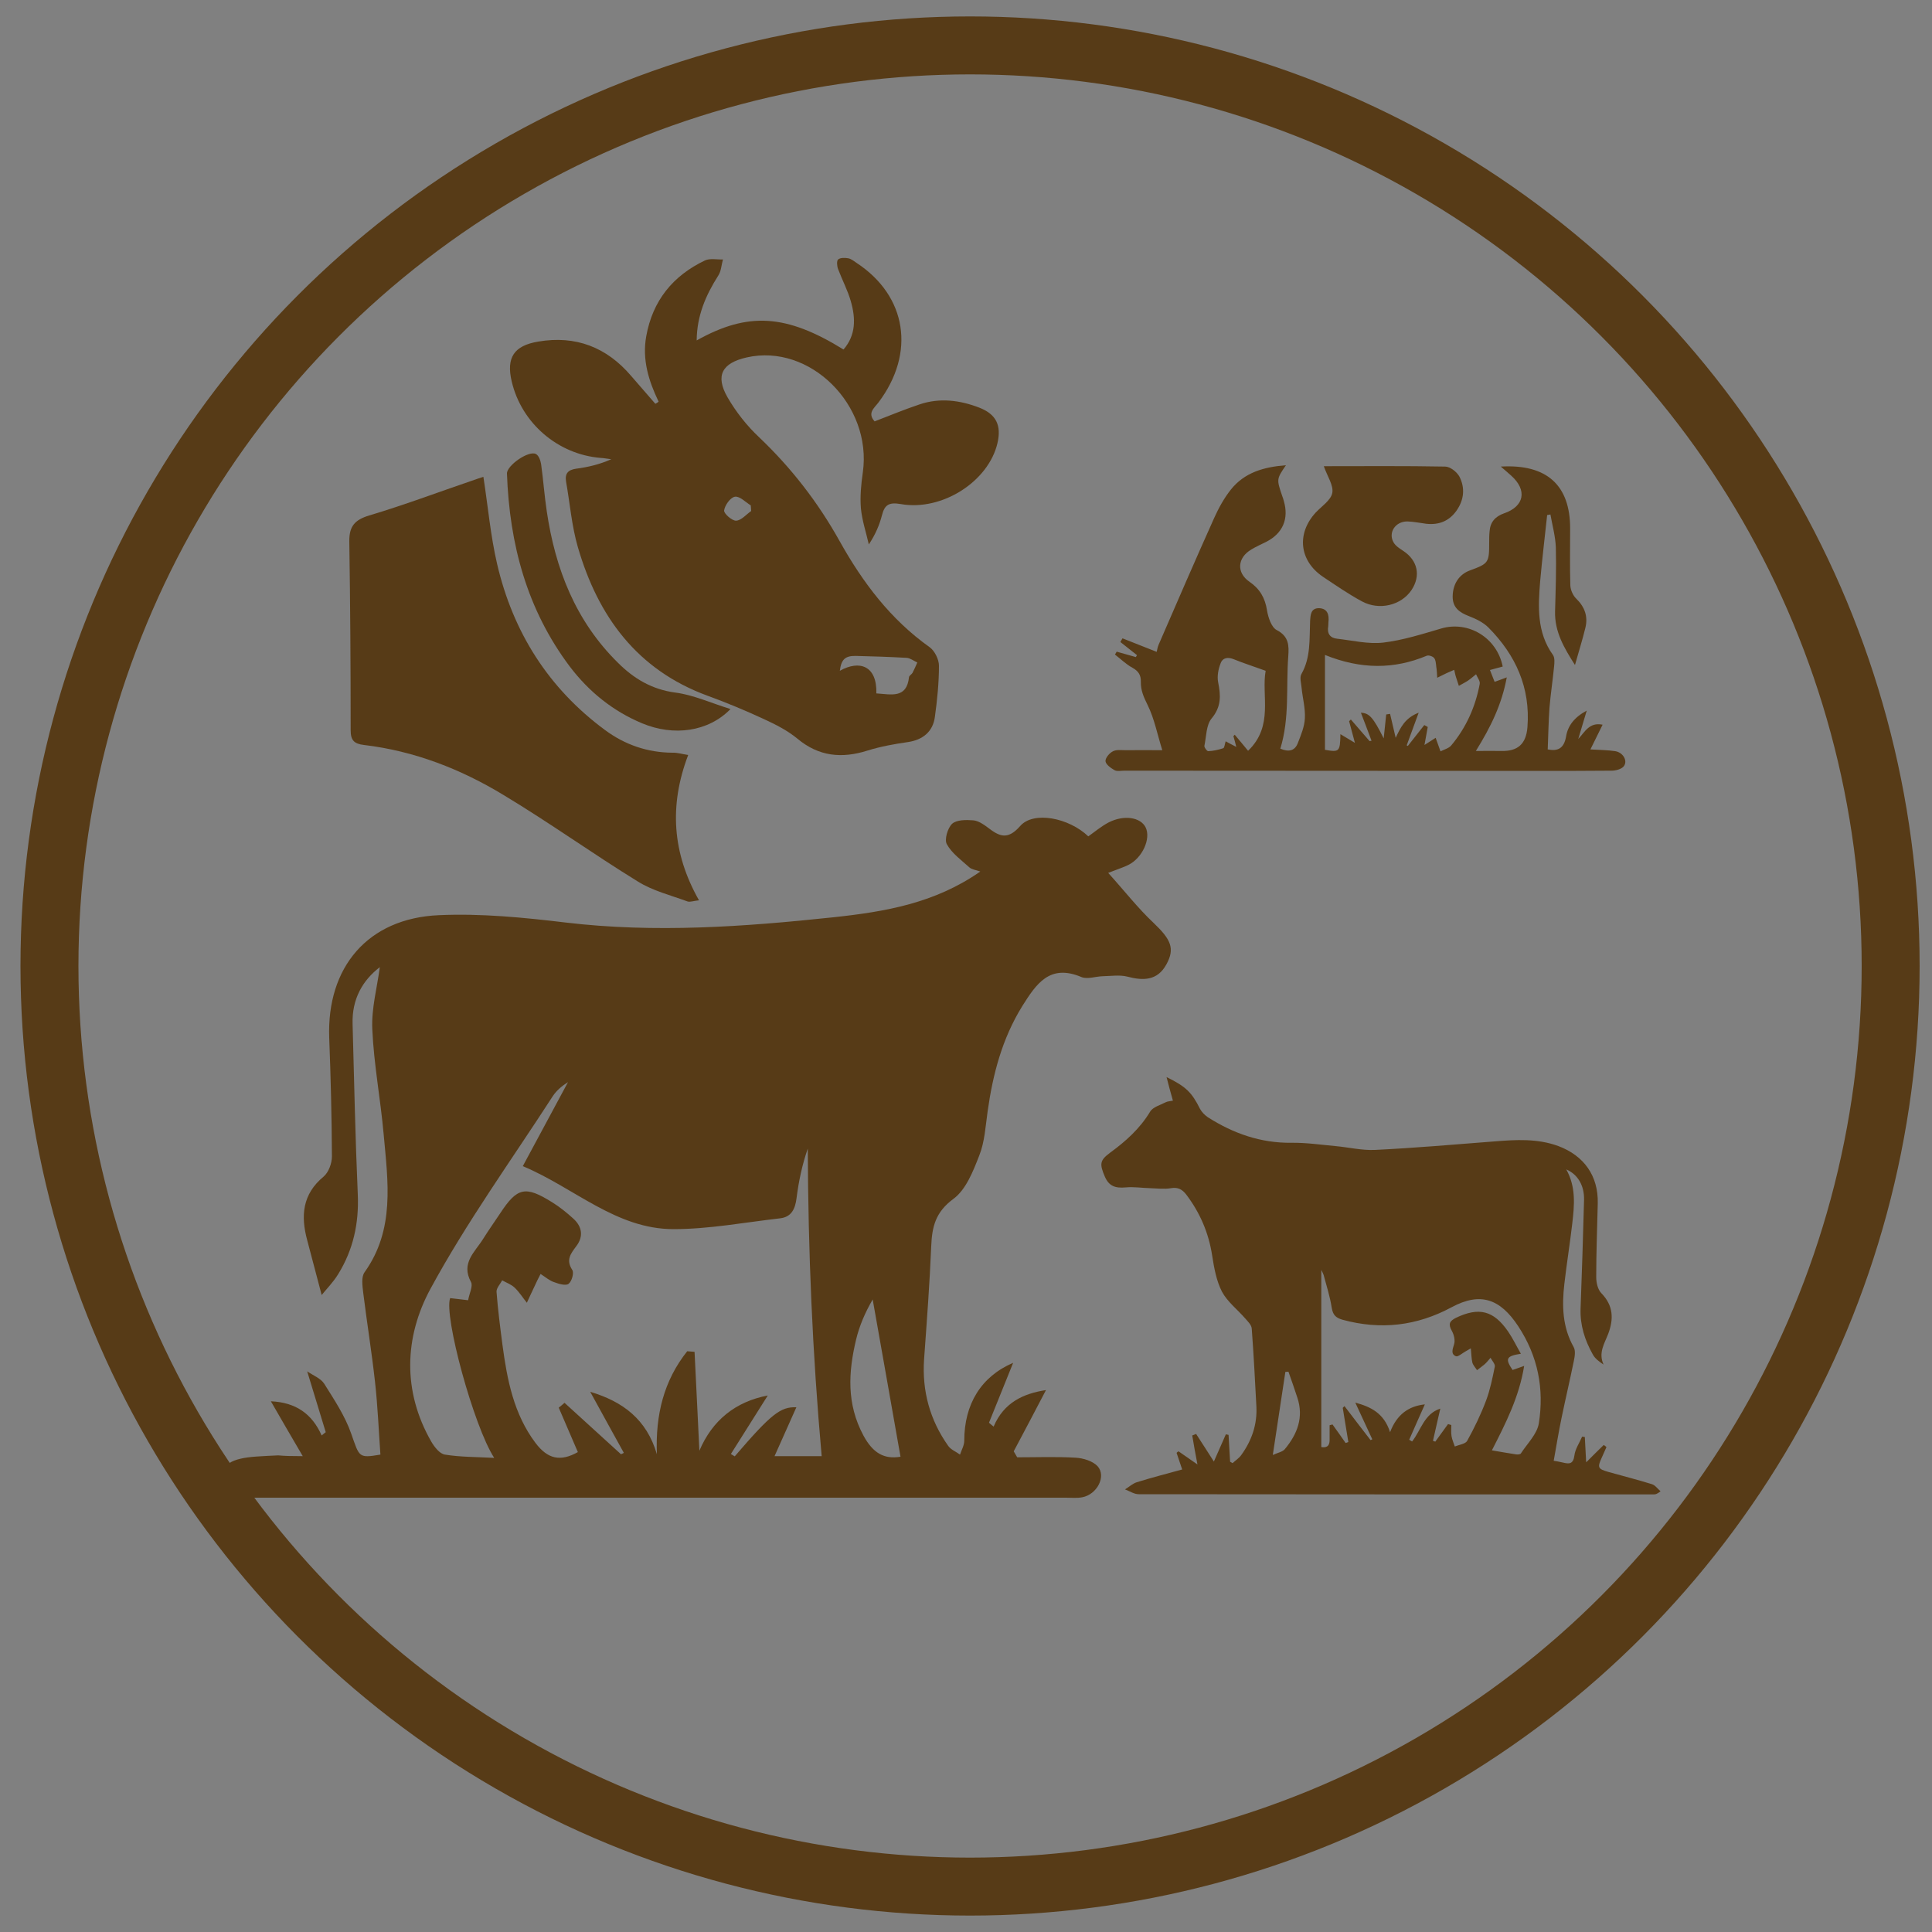 <?xml version="1.0" encoding="utf-8"?>
<!-- Generator: Adobe Illustrator 23.0.5, SVG Export Plug-In . SVG Version: 6.00 Build 0)  -->
<svg version="1.1" id="Layer_1" xmlns="http://www.w3.org/2000/svg" xmlns:xlink="http://www.w3.org/1999/xlink" x="0px" y="0px"
	 viewBox="0 0 100 100" style="enable-background:new 0 0 100 100;" xml:space="preserve">
<rect x="0" y="0" width="100" height="100" fill="#808080" stroke="none"/>
<style type="text/css">
	.st0{fill:none;stroke:#573B17;stroke-miterlimit:10;}
	.st1{fill:#573B17;}
	.st2{fill:#FFFFFF;}
	.st3{fill:none;stroke:#573B17;stroke-width:3;stroke-miterlimit:10;}
</style>
<path class="st0" d="M-137.46,113.03c-0.28,0.03-0.52,0.04-0.75,0.08c-3.89,0.61-7.31-1.48-8.49-5.24
	c-0.11-0.34-0.06-0.96,0.15-1.12c1.91-1.44,3.64-3.2,6.09-3.75c0.44-0.1,0.9-0.11,1.29-0.16c-0.47-2.01-1.13-3.99-1.34-6.01
	c-0.22-2.17-0.03-4.38,0.08-6.57c0.02-0.36,0.5-0.88,0.86-0.99c0.25-0.08,0.89,0.34,1,0.66c0.89,2.5,2.75,4.21,4.6,5.95
	c0.45,0.43,0.97,0.78,1.42,1.21c1.79,1.73,3.55,2.18,6.26,1.6c4.84-1.05,9.88-1.04,14.81,0.19c0.39,0.1,0.93,0.09,1.26-0.11
	c3.17-1.95,6.06-4.24,8.32-7.23c0.52-0.68,0.8-1.55,1.29-2.26c0.26-0.38,0.74-0.62,1.12-0.92c0.3,0.39,0.8,0.76,0.86,1.19
	c0.6,4.23,0.24,8.36-1.52,12.31c-0.1,0.22-0.18,0.45-0.35,0.87c3.23-0.23,5.24,1.93,7.54,3.5c0.63,0.43,0.69,0.93,0.42,1.61
	c-1.58,4.01-4.54,5.7-8.84,5.03c-0.11-0.02-0.24,0.01-0.49,0.03c0,1.04,0.03,2.07,0,3.1c-0.11,3.77-1.32,7.15-3.62,10.15
	c-1.65,2.15-3.08,4.43-3.48,7.18c2.06,1.36,2.46,2.34,1.99,4.71c-1.02,5.14-4.43,8.11-10.32,8.87c-3.46,0.45-6.8-0.07-9.85-1.89
	c-2.62-1.56-4.16-3.89-4.75-6.85c-0.31-1.56-0.06-2.97,1.45-3.93c0.25-0.16,0.43-0.82,0.31-1.11c-0.8-1.86-1.39-3.9-2.6-5.46
	c-3.26-4.2-4.89-8.81-4.64-14.11C-137.38,113.43-137.43,113.27-137.46,113.03z M-127.97,133.41c5.46,0.79,10.74,1.16,16.01-0.05
	c0.6-0.14,0.96-0.29,1.08-0.93c0.49-2.49,1.59-4.74,3.19-6.68c3.59-4.37,4.32-9.38,3.56-14.77c-0.83-5.86-4.75-10.07-10.5-10.66
	c-3.36-0.34-6.82-0.27-10.19,0.07c-4.78,0.48-8.12,3.27-9.53,7.82c-1.81,5.83-1.59,11.57,2.22,16.73
	C-130.21,127.52-128.52,130.21-127.97,133.41z M-126.11,135.67c-0.62,0-1.25-0.04-1.86,0.01c-1.98,0.16-2.38,0.75-1.87,2.67
	c0.65,2.48,2.17,4.27,4.44,5.4c2.57,1.28,5.32,1.61,8.13,1.19c4.02-0.61,7.14-2.4,8.24-6.66c0.68-2.64,0.12-3.39-2.59-2.9
	C-116.45,136.25-121.26,136.52-126.11,135.67z M-100.34,93.26c-2.73,2.38-5.39,4.7-7.63,6.64c1.26,1.26,2.63,2.65,4.08,4.11
	C-101.32,101.24-100.48,97.36-100.34,93.26z M-144.49,107.84c0.33,0.49,0.64,1.02,1.02,1.49c1.54,1.9,3.08,2.38,5.4,1.64
	c0.35-0.11,0.82-0.38,0.92-0.68c0.43-1.29,0.74-2.61,1.09-3.91C-139.13,104.18-141.11,104.5-144.49,107.84z M-94.74,107.43
	c-1.02-0.7-2.03-1.49-3.14-2.1c-1.63-0.91-3.73-0.57-5.05,0.73c-0.15,0.15-0.24,0.5-0.19,0.72c0.28,1.08,0.57,2.15,0.95,3.2
	c0.12,0.32,0.49,0.65,0.82,0.78C-98.56,111.8-96.13,110.6-94.74,107.43z M-138.63,94.22c-0.38,2.5,0.93,7.6,2.54,9.5
	c0.29,0.35,0.75,0.56,1.03,0.76c1.34-1.41,2.54-2.69,3.64-3.85C-133.82,98.5-136.22,96.36-138.63,94.22z"/>
<path class="st1" d="M-85.15,116.34c0,3.53,0.02,7.06-0.01,10.59c-0.01,0.75,0.16,1.26,0.82,1.76c2.64,1.97,3.2,5.78,1.25,8.73
	c-1.17,1.76-2.49,3.43-3.83,5.06c-3.49,4.23-7.02,8.42-10.55,12.61c-0.45,0.54-0.95,1.08-1.53,1.45c-0.28,0.18-0.96,0.12-1.19-0.1
	c-0.22-0.22-0.15-0.79-0.12-1.2c0.01-0.16,0.27-0.3,0.4-0.46c4.96-5.97,9.93-11.94,14.86-17.93c1.06-1.29,1.39-2.82,0.96-4.46
	c-0.69-2.66-3.43-3.69-5.53-1.94c-1.72,1.43-3.19,3.15-4.82,4.68c-5.23,4.92-10.37,9.94-15.75,14.69
	c-5.29,4.66-7.02,10.42-5.95,17.15c0.41,2.57,0.54,5.1,0.2,7.67c-0.09,0.7-0.21,1.41-1.13,1.3c-0.91-0.11-0.93-0.81-0.79-1.52
	c0.64-3.18-0.26-6.27-0.47-9.4c-0.47-6.9,1.82-12.64,7.29-17c6.91-5.51,12.88-12,19.06-18.26c0.29-0.3,0.41-0.88,0.42-1.33
	c0.13-5.98,0.24-11.96,0.34-17.94c0.05-2.63,1.17-4.51,3.64-5.57c0.34-0.15,0.6-0.72,0.71-1.14c0.95-3.76,4.53-5.97,7.95-4.83
	c2.49,0.83,3.77,2.7,4.24,5.22c1.51,8.01,1.76,16.1,1.38,24.2c-0.27,5.8-0.87,11.59-1.37,17.38c-0.36,4.1-2.07,7.61-5.05,10.41
	c-4.03,3.78-8.17,7.44-12.26,11.15c-0.83,0.75-1.78,1.39-2.5,2.24c-0.47,0.56-0.65,1.37-0.88,2.1c-0.21,0.67-0.41,1.38-1.29,1.19
	c-0.88-0.19-0.8-0.92-0.65-1.61c0.32-1.47,0.85-2.67,2.12-3.75c4.76-4.08,9.36-8.34,13.97-12.6c2.76-2.55,4.21-5.77,4.65-9.52
	c0.98-8.47,1.7-16.96,1.37-25.48c-0.2-5.13-0.86-10.25-1.44-15.36c-0.27-2.36-1.97-3.86-4-3.9c-2.09-0.04-3.92,1.58-4.35,3.89
	c-0.1,0.53-0.12,1.07-0.12,1.61c-0.01,3.41-0.01,6.81-0.01,10.22C-85.13,116.34-85.14,116.34-85.15,116.34z M-87.15,106.94
	c-1.58,0.83-2.08,2.06-2.12,3.56c-0.09,4.4-0.19,8.8-0.27,13.2c-0.03,1.4,0,2.79,0,4.27c0.86-0.15,1.59-0.27,2.39-0.41
	C-87.15,120.72-87.15,113.93-87.15,106.94z"/>
<path class="st1" d="M-155.99,116.34c0-3.41,0.01-6.81-0.01-10.22c0-0.54-0.02-1.08-0.12-1.61c-0.43-2.31-2.26-3.92-4.35-3.89
	c-2.03,0.03-3.73,1.54-4,3.9c-0.58,5.11-1.24,10.23-1.44,15.36c-0.34,8.52,0.38,17.01,1.37,25.48c0.44,3.76,1.89,6.97,4.65,9.52
	c4.6,4.26,9.21,8.52,13.97,12.6c1.27,1.09,1.8,2.28,2.12,3.75c0.15,0.69,0.23,1.42-0.65,1.61c-0.87,0.19-1.07-0.51-1.29-1.19
	c-0.23-0.73-0.41-1.55-0.88-2.1c-0.71-0.85-1.67-1.49-2.5-2.24c-4.1-3.71-8.23-7.37-12.26-11.15c-2.99-2.8-4.7-6.31-5.05-10.41
	c-0.5-5.79-1.1-11.58-1.37-17.38c-0.38-8.1-0.13-16.19,1.38-24.2c0.47-2.52,1.75-4.39,4.24-5.22c3.42-1.14,7,1.08,7.95,4.83
	c0.11,0.42,0.37,1,0.71,1.14c2.47,1.06,3.6,2.94,3.64,5.57c0.1,5.98,0.21,11.96,0.34,17.94c0.01,0.45,0.13,1.04,0.42,1.33
	c6.19,6.26,12.15,12.75,19.06,18.26c5.47,4.36,7.76,10.09,7.29,17c-0.21,3.13-1.11,6.23-0.47,9.4c0.14,0.71,0.12,1.41-0.79,1.52
	c-0.92,0.11-1.04-0.6-1.13-1.3c-0.34-2.57-0.21-5.1,0.2-7.67c1.07-6.73-0.66-12.49-5.95-17.15c-5.38-4.75-10.52-9.77-15.75-14.69
	c-1.63-1.54-3.1-3.26-4.82-4.68c-2.11-1.75-4.84-0.72-5.53,1.94c-0.43,1.64-0.09,3.17,0.96,4.46c4.93,5.99,9.9,11.96,14.86,17.93
	c0.13,0.16,0.39,0.3,0.4,0.46c0.03,0.41,0.11,0.98-0.12,1.2c-0.23,0.22-0.91,0.28-1.19,0.1c-0.58-0.37-1.07-0.91-1.53-1.45
	c-3.53-4.19-7.07-8.38-10.55-12.61c-1.35-1.63-2.66-3.3-3.83-5.06c-1.96-2.95-1.4-6.76,1.25-8.73c0.67-0.5,0.83-1,0.82-1.76
	c-0.03-3.53-0.01-7.06-0.01-10.59C-155.97,116.34-155.98,116.34-155.99,116.34z M-153.95,127.55c0.8,0.14,1.53,0.26,2.39,0.41
	c0-1.48,0.02-2.87,0-4.27c-0.08-4.4-0.17-8.8-0.27-13.2c-0.03-1.5-0.54-2.73-2.12-3.56C-153.95,113.93-153.95,120.72-153.95,127.55z
	"/>
<path class="st1" d="M-127.97,133.41c-0.55-3.2-2.24-5.89-4.15-8.48c-3.81-5.16-4.03-10.9-2.22-16.73c1.41-4.54,4.75-7.34,9.53-7.82
	c3.37-0.34,6.82-0.41,10.19-0.07c5.75,0.59,9.67,4.79,10.5,10.66c0.76,5.4,0.03,10.4-3.56,14.77c-1.6,1.94-2.7,4.18-3.19,6.68
	c-0.13,0.64-0.49,0.79-1.08,0.93C-117.23,134.57-122.51,134.19-127.97,133.41z M-127.02,120.98c0.32-0.04,0.9,0.03,1.27-0.22
	c0.44-0.29,0.97-0.86,0.97-1.29c-0.01-0.72-0.66-0.89-1.39-0.76c-2.08,0.36-2.67,0.07-3.75-1.76c-0.36-0.6-0.86-1.1-1.46-0.61
	c-0.34,0.28-0.54,1.14-0.37,1.55C-130.93,119.88-129.33,120.85-127.02,120.98z M-113.5,120.91c2.41,0.01,4.53-1.36,5.07-3.2
	c0.12-0.42-0.26-0.99-0.41-1.49c-0.46,0.15-1.18,0.17-1.33,0.47c-0.88,1.81-2.17,2.48-4.16,1.97c-0.32-0.08-0.98,0.42-1.14,0.79
	c-0.11,0.25,0.29,0.93,0.63,1.12C-114.37,120.85-113.74,120.86-113.5,120.91z"/>
<path class="st1" d="M-126.11,135.67c4.85,0.85,9.66,0.58,14.49-0.29c2.71-0.49,3.27,0.26,2.59,2.9c-1.1,4.26-4.22,6.05-8.24,6.66
	c-2.81,0.43-5.56,0.09-8.13-1.19c-2.28-1.13-3.79-2.91-4.44-5.4c-0.5-1.92-0.11-2.51,1.87-2.67
	C-127.36,135.63-126.74,135.67-126.11,135.67z M-113.1,137.07c-1.7-0.02-3.3,1-3.59,2.27c-0.09,0.38,0.12,1.06,0.41,1.24
	c0.26,0.16,1.05-0.05,1.22-0.33c0.59-1,1.31-1.39,2.47-1.17c0.29,0.06,0.95-0.41,0.96-0.66c0.02-0.38-0.3-0.86-0.62-1.14
	C-112.5,137.08-112.95,137.11-113.1,137.07z M-125.96,137.1c-0.18,0.02-0.35,0.02-0.51,0.06c-0.67,0.15-1.4,0.3-1.28,1.2
	c0.12,0.88,0.77,0.77,1.5,0.81c0.63,0.03,1.22,0.6,1.84,0.91c0.46,0.23,0.94,0.41,1.42,0.61c0.09-0.54,0.42-1.19,0.23-1.61
	C-123.36,137.75-124.54,137.17-125.96,137.1z"/>
<path class="st1" d="M-100.34,93.26c-0.14,4.1-0.98,7.97-3.55,10.76c-1.45-1.46-2.82-2.85-4.08-4.11
	C-105.73,97.96-103.06,95.64-100.34,93.26z"/>
<path class="st1" d="M-144.49,107.84c3.39-3.34,5.36-3.67,8.43-1.46c-0.35,1.3-0.66,2.63-1.09,3.91c-0.1,0.3-0.57,0.57-0.92,0.68
	c-2.32,0.73-3.85,0.26-5.4-1.64C-143.85,108.86-144.16,108.33-144.49,107.84z"/>
<path class="st1" d="M-94.74,107.43c-1.39,3.18-3.82,4.37-6.6,3.32c-0.33-0.13-0.7-0.46-0.82-0.78c-0.38-1.04-0.68-2.12-0.95-3.2
	c-0.06-0.21,0.03-0.56,0.19-0.72c1.33-1.3,3.42-1.64,5.05-0.73C-96.77,105.94-95.76,106.73-94.74,107.43z"/>
<path class="st1" d="M-138.63,94.22c2.41,2.14,4.82,4.28,7.21,6.41c-1.1,1.16-2.31,2.44-3.64,3.85c-0.28-0.21-0.74-0.42-1.03-0.76
	C-137.7,101.83-139.02,96.72-138.63,94.22z"/>
<path class="st2" d="M-127.02,120.98c-2.31-0.13-3.91-1.1-4.74-3.08c-0.17-0.41,0.03-1.27,0.37-1.55c0.6-0.49,1.11,0.01,1.46,0.61
	c1.08,1.83,1.67,2.12,3.75,1.76c0.74-0.13,1.38,0.04,1.39,0.76c0.01,0.44-0.53,1.01-0.97,1.29
	C-126.12,121.01-126.71,120.94-127.02,120.98z"/>
<path class="st1" d="M-115.21,123c0.26,0.04,7.25-0.85,7.25-0.85s0.96-5.02,0.92-5.36c-0.04-0.34-1.36-2.94-1.36-2.94
	s-9.82,2.3-9.99,2.51s0.51,3.57,0.68,3.74S-115.21,123-115.21,123z"/>
<path class="st2" d="M-113.84,120.98c2.31-0.13,3.91-1.1,4.74-3.08c0.17-0.41-0.03-1.27-0.37-1.55c-0.6-0.49-1.11,0.01-1.46,0.61
	c-1.08,1.83-1.67,2.12-3.75,1.76c-0.74-0.13-1.38,0.04-1.39,0.76c-0.01,0.44,0.53,1.01,0.97,1.29
	C-114.74,121.01-114.15,120.94-113.84,120.98z"/>
<g>
	<circle class="st3" cx="50.21" cy="50" r="47.65"/>
	<path class="st1" d="M61.71,74.3c0.07-0.03,0.14-0.05,0.2-0.08c0.32,0.5,0.65,1,0.92,1.43c0.17-0.39,0.4-0.9,0.62-1.41
		c0.05,0.01,0.09,0.02,0.14,0.03c0.03,0.46,0.05,0.93,0.08,1.39c0.04,0.02,0.09,0.05,0.13,0.07c0.15-0.14,0.33-0.25,0.45-0.42
		c0.54-0.75,0.83-1.58,0.78-2.52c-0.07-1.34-0.14-2.68-0.24-4.02c-0.01-0.19-0.2-0.37-0.34-0.53c-0.4-0.46-0.92-0.86-1.2-1.38
		c-0.29-0.56-0.41-1.24-0.51-1.88c-0.18-1.17-0.63-2.21-1.34-3.15c-0.21-0.27-0.43-0.39-0.79-0.33c-0.35,0.06-0.72,0.01-1.08,0
		c-0.42-0.01-0.85-0.08-1.26-0.04c-0.55,0.05-0.87-0.07-1.08-0.55c-0.29-0.67-0.26-0.85,0.26-1.24c0.81-0.59,1.55-1.25,2.08-2.13
		c0.14-0.24,0.52-0.34,0.79-0.48c0.11-0.06,0.25-0.06,0.39-0.09c-0.12-0.42-0.22-0.79-0.33-1.22c1.01,0.49,1.31,0.8,1.73,1.64
		c0.09,0.17,0.25,0.33,0.41,0.44c1.32,0.84,2.74,1.34,4.33,1.32c0.75-0.01,1.51,0.1,2.26,0.17c0.68,0.06,1.37,0.23,2.05,0.2
		c2.06-0.1,4.12-0.28,6.18-0.44c1.12-0.09,2.23-0.16,3.32,0.24c1.33,0.5,2.07,1.54,2.04,2.96c-0.03,1.27-0.08,2.55-0.08,3.82
		c0,0.29,0.08,0.65,0.27,0.84c0.62,0.64,0.64,1.33,0.35,2.1c-0.19,0.5-0.52,0.98-0.24,1.59c-0.24-0.16-0.45-0.32-0.56-0.53
		c-0.41-0.73-0.66-1.51-0.63-2.36c0.07-1.88,0.13-3.75,0.18-5.63c0.02-0.75-0.33-1.33-0.92-1.58c0.51,0.91,0.42,1.86,0.31,2.8
		c-0.12,1.04-0.29,2.08-0.41,3.13c-0.13,1.13-0.1,2.23,0.48,3.26c0.11,0.19,0.06,0.49,0.01,0.73c-0.2,0.98-0.43,1.95-0.63,2.92
		c-0.15,0.72-0.27,1.45-0.41,2.24c0.07,0.01,0.27,0.04,0.47,0.09c0.33,0.08,0.54,0.09,0.6-0.36c0.04-0.34,0.26-0.65,0.4-0.98
		c0.05,0.01,0.09,0.01,0.14,0.02c0.02,0.44,0.05,0.88,0.07,1.31c0.32-0.32,0.61-0.61,0.91-0.9c0.05,0.04,0.1,0.07,0.14,0.11
		c-0.08,0.18-0.16,0.36-0.24,0.54c-0.24,0.52-0.21,0.59,0.35,0.75c0.75,0.21,1.5,0.4,2.24,0.63c0.17,0.05,0.3,0.24,0.45,0.37
		c-0.18,0.14-0.26,0.16-0.34,0.16c-8.89,0-17.78,0-26.67-0.01c-0.24,0-0.47-0.16-0.71-0.25c0.2-0.12,0.39-0.3,0.61-0.37
		c0.77-0.24,1.55-0.44,2.35-0.66c-0.11-0.33-0.2-0.6-0.29-0.86c0.03-0.03,0.06-0.06,0.1-0.08c0.29,0.2,0.59,0.41,0.98,0.68
		C61.88,75.28,61.79,74.79,61.71,74.3z M78.29,70.91c0.16-0.06,0.33-0.11,0.6-0.21c-0.26,1.61-0.95,2.96-1.67,4.37
		c0.43,0.07,0.84,0.15,1.26,0.21c0.08,0.01,0.21,0,0.24-0.05c0.33-0.51,0.84-1,0.93-1.56c0.28-1.78-0.04-3.47-1.07-5.03
		c-0.93-1.41-1.95-1.78-3.44-0.98c-1.8,0.97-3.67,1.19-5.65,0.65c-0.35-0.1-0.5-0.25-0.56-0.62c-0.09-0.58-0.27-1.14-0.42-1.7
		c-0.02-0.06-0.05-0.12-0.12-0.26c0,3.13,0,6.12,0,9.17c0.2,0.03,0.44,0.02,0.43-0.39c0-0.25,0-0.5,0-0.74
		c0.05-0.01,0.1-0.03,0.15-0.04c0.23,0.32,0.46,0.64,0.68,0.96c0.05-0.02,0.09-0.03,0.14-0.05c-0.1-0.59-0.19-1.18-0.29-1.77
		c0.03-0.03,0.06-0.06,0.09-0.09c0.45,0.59,0.9,1.18,1.35,1.76c0.03-0.01,0.06-0.03,0.09-0.04c-0.29-0.62-0.57-1.24-0.88-1.9
		c0.78,0.21,1.48,0.53,1.8,1.53c0.35-0.92,0.96-1.35,1.8-1.44c-0.28,0.62-0.54,1.22-0.81,1.83c0.05,0.03,0.1,0.06,0.15,0.09
		c0.46-0.58,0.62-1.43,1.46-1.7c-0.13,0.58-0.26,1.12-0.38,1.67c0.04,0.01,0.08,0.02,0.12,0.04c0.22-0.3,0.44-0.61,0.66-0.91
		c0.06,0.02,0.11,0.03,0.17,0.05c0,0.19-0.02,0.38,0.01,0.57c0.03,0.18,0.11,0.36,0.17,0.54c0.22-0.09,0.55-0.13,0.64-0.29
		c0.37-0.67,0.71-1.37,0.98-2.09c0.21-0.56,0.33-1.16,0.45-1.75c0.03-0.13-0.14-0.31-0.22-0.46c-0.1,0.11-0.19,0.23-0.3,0.33
		c-0.13,0.11-0.27,0.21-0.4,0.31c-0.08-0.13-0.2-0.25-0.24-0.39c-0.05-0.21-0.05-0.44-0.08-0.74c-0.18,0.1-0.22,0.13-0.26,0.15
		c-0.17,0.09-0.4,0.3-0.51,0.26c-0.27-0.11-0.18-0.35-0.1-0.61c0.07-0.2,0-0.5-0.11-0.7c-0.2-0.35-0.13-0.51,0.21-0.68
		c1.19-0.57,1.95-0.38,2.7,0.71c0.24,0.35,0.42,0.73,0.66,1.15C77.95,70.19,77.9,70.33,78.29,70.91z M66.5,75.01
		c0.65-0.78,0.99-1.65,0.65-2.67c-0.15-0.45-0.3-0.9-0.46-1.34c-0.05,0-0.11,0.01-0.16,0.01c-0.21,1.38-0.42,2.76-0.65,4.3
		C66.14,75.19,66.38,75.15,66.5,75.01z"/>
	<path class="st1" d="M15.67,75.37c-0.62-1.06-1.11-1.9-1.65-2.84c1.3,0.06,2.13,0.65,2.63,1.77c0.07-0.06,0.14-0.12,0.21-0.17
		c-0.31-1.01-0.62-2.03-0.96-3.15c0.3,0.21,0.7,0.36,0.88,0.64c0.52,0.83,1.08,1.67,1.4,2.59c0.43,1.22,0.37,1.27,1.51,1.08
		c-0.09-1.27-0.14-2.52-0.28-3.77c-0.17-1.54-0.42-3.07-0.61-4.61c-0.04-0.35-0.11-0.81,0.07-1.06c1.58-2.21,1.21-4.68,0.99-7.12
		c-0.16-1.82-0.51-3.63-0.59-5.46c-0.05-1.07,0.25-2.16,0.39-3.21c-0.89,0.68-1.45,1.65-1.41,2.94c0.08,2.95,0.14,5.9,0.27,8.85
		c0.06,1.48-0.24,2.84-1.01,4.09c-0.26,0.43-0.63,0.8-0.86,1.09c-0.26-0.97-0.5-1.91-0.75-2.84c-0.34-1.26-0.25-2.38,0.85-3.29
		c0.26-0.22,0.43-0.69,0.43-1.04c-0.01-2.05-0.06-4.1-0.14-6.15c-0.13-3.65,2-6.18,5.67-6.34c2.18-0.1,4.4,0.12,6.57,0.38
		c4.63,0.55,9.22,0.22,13.84-0.27c2.71-0.29,5.27-0.73,7.62-2.37c-0.22-0.08-0.43-0.1-0.56-0.21c-0.42-0.38-0.91-0.73-1.17-1.2
		c-0.14-0.24,0.04-0.84,0.27-1.06c0.23-0.21,0.72-0.21,1.09-0.18c0.26,0.02,0.53,0.2,0.74,0.36c0.59,0.45,1.02,0.7,1.69-0.06
		c0.69-0.8,2.53-0.43,3.53,0.53c0.34-0.24,0.67-0.52,1.05-0.72c0.8-0.41,1.66-0.27,1.92,0.26c0.28,0.58-0.17,1.58-0.9,1.94
		c-0.24,0.12-0.5,0.2-1.04,0.41c0.85,0.94,1.54,1.83,2.35,2.59c0.89,0.85,1.12,1.32,0.66,2.15c-0.46,0.84-1.19,0.85-2.02,0.63
		c-0.4-0.1-0.85-0.03-1.28-0.02c-0.37,0.01-0.79,0.17-1.1,0.04c-1.64-0.69-2.33,0.35-3.06,1.51c-1.04,1.68-1.52,3.52-1.79,5.44
		c-0.11,0.77-0.15,1.57-0.43,2.28c-0.32,0.82-0.69,1.78-1.35,2.26c-0.92,0.68-1.1,1.44-1.14,2.44c-0.08,1.95-0.23,3.91-0.37,5.86
		c-0.11,1.64,0.3,3.14,1.25,4.48c0.14,0.2,0.41,0.3,0.61,0.45c0.08-0.24,0.22-0.48,0.22-0.72c0-1.89,0.87-3.32,2.53-4.03
		c-0.43,1.06-0.84,2.08-1.25,3.1c0.08,0.07,0.16,0.14,0.24,0.2c0.53-1.25,1.54-1.71,2.71-1.89c-0.56,1.07-1.11,2.12-1.67,3.17
		c0.06,0.1,0.12,0.21,0.18,0.31c1.01,0,2.01-0.04,3.02,0.02c0.39,0.02,0.89,0.17,1.14,0.44c0.47,0.52-0.03,1.47-0.8,1.61
		c-0.27,0.05-0.56,0.02-0.84,0.02c-13.95,0-27.9,0-41.85,0c-0.76,0-1.66,0.18-1.79-0.96c-0.09-0.75,0.43-1.08,1.75-1.17
		c0.37-0.02,0.74-0.05,1.12-0.06C14.73,75.36,15.07,75.37,15.67,75.37z M27.98,65.94c-0.13,0.25-0.21,0.41-0.28,0.57
		c-0.15,0.31-0.29,0.62-0.43,0.92c-0.21-0.26-0.39-0.55-0.63-0.78c-0.18-0.17-0.43-0.26-0.65-0.38c-0.1,0.2-0.3,0.4-0.29,0.59
		c0.07,0.93,0.19,1.85,0.31,2.77c0.24,1.79,0.58,3.56,1.71,5.06c0.63,0.83,1.28,0.98,2.19,0.47c-0.33-0.76-0.66-1.53-0.99-2.3
		c0.1-0.08,0.2-0.16,0.3-0.25c0.97,0.89,1.95,1.77,2.92,2.66c0.05-0.02,0.1-0.04,0.15-0.07c-0.56-1.02-1.13-2.04-1.74-3.16
		c1.68,0.5,2.92,1.42,3.45,3.23c-0.08-2.04,0.36-3.81,1.57-5.33c0.13,0.01,0.25,0.02,0.38,0.03c0.08,1.7,0.17,3.39,0.25,5.12
		c0.67-1.58,1.87-2.54,3.54-2.86c-0.65,1.03-1.28,2.03-1.91,3.03c0.07,0.04,0.13,0.08,0.2,0.12c1.89-2.2,2.37-2.57,3.19-2.54
		c-0.35,0.79-0.72,1.61-1.13,2.53c1.02,0,1.79,0,2.44,0c-0.48-5.34-0.7-10.61-0.72-15.92c-0.29,0.84-0.47,1.69-0.58,2.56
		c-0.07,0.56-0.26,0.98-0.85,1.05c-1.84,0.21-3.68,0.56-5.52,0.56c-2.98,0-5.14-2.15-7.8-3.26c0.81-1.5,1.58-2.93,2.34-4.35
		c-0.32,0.2-0.6,0.44-0.79,0.73c-2.14,3.31-4.46,6.52-6.33,9.97c-1.35,2.49-1.46,5.3,0.05,7.92c0.16,0.27,0.43,0.62,0.7,0.66
		c0.8,0.13,1.63,0.12,2.55,0.17c-1.06-1.63-2.62-7.37-2.28-8.27c0.28,0.03,0.57,0.07,0.93,0.11c0.06-0.35,0.26-0.73,0.15-0.94
		c-0.54-0.99,0.21-1.56,0.63-2.24c0.28-0.45,0.59-0.88,0.88-1.32c0.88-1.34,1.3-1.44,2.69-0.57c0.39,0.24,0.76,0.54,1.1,0.85
		c0.45,0.41,0.53,0.92,0.15,1.42c-0.29,0.39-0.55,0.71-0.21,1.23c0.1,0.15-0.02,0.59-0.19,0.72c-0.14,0.11-0.5,0.01-0.73-0.08
		C28.46,66.3,28.26,66.12,27.98,65.94z M46.61,75.4c-0.49-2.77-0.96-5.45-1.44-8.14c-0.4,0.69-0.69,1.37-0.86,2.08
		c-0.4,1.68-0.5,3.32,0.38,4.96C45.19,75.23,45.78,75.54,46.61,75.4z"/>
	<g>
		<path class="st1" d="M67.18,38.45c0.16-0.41,0.34-0.84,0.36-1.27c0.03-0.52-0.12-1.06-0.17-1.58c-0.02-0.24-0.11-0.53-0.01-0.71
			c0.49-0.86,0.41-1.8,0.45-2.72c0.02-0.34,0.03-0.71,0.49-0.69c0.42,0.03,0.5,0.35,0.46,0.72c-0.01,0.07,0,0.14-0.01,0.21
			c-0.07,0.38,0.09,0.61,0.46,0.65c0.8,0.09,1.61,0.29,2.39,0.2c1.01-0.12,2.01-0.44,3-0.73c1.4-0.41,2.88,0.47,3.18,1.97
			c-0.21,0.06-0.43,0.12-0.66,0.18c0.1,0.25,0.17,0.44,0.24,0.61c0.18-0.06,0.34-0.12,0.63-0.23c-0.26,1.41-0.83,2.57-1.6,3.81
			c0.54,0,0.93-0.01,1.32,0c0.85,0.02,1.28-0.36,1.35-1.23c0.16-2.05-0.61-3.74-2.02-5.16c-0.27-0.27-0.65-0.45-1.01-0.59
			c-0.49-0.19-0.85-0.44-0.84-1.03c0.01-0.62,0.32-1.12,0.88-1.33c0.98-0.36,1.01-0.4,1.01-1.45c0-0.19,0-0.38,0.02-0.57
			c0.03-0.48,0.29-0.78,0.75-0.94c1.05-0.36,1.21-1.2,0.37-1.95c-0.15-0.14-0.31-0.27-0.54-0.47c2.39-0.14,3.59,0.97,3.59,3.2
			c0,0.98-0.02,1.96,0.01,2.95c0.01,0.24,0.14,0.53,0.31,0.69c0.44,0.43,0.61,0.92,0.47,1.5c-0.15,0.62-0.34,1.22-0.54,1.93
			c-0.56-0.88-1.06-1.72-1.03-2.78c0.03-1.1,0.07-2.2,0.04-3.3c-0.02-0.57-0.18-1.14-0.28-1.71c-0.06,0.01-0.11,0.02-0.17,0.03
			c-0.12,1.14-0.26,2.27-0.36,3.41c-0.11,1.33-0.18,2.66,0.66,3.83c0.1,0.14,0.08,0.4,0.06,0.59c-0.07,0.72-0.18,1.43-0.24,2.15
			c-0.05,0.71-0.06,1.42-0.09,2.15c0.5,0.1,0.84-0.03,0.95-0.67c0.09-0.55,0.42-0.99,1.07-1.34c-0.17,0.58-0.31,1.02-0.44,1.47
			c0.35-0.37,0.57-0.88,1.26-0.74c-0.21,0.43-0.41,0.83-0.63,1.28c0.5,0.03,0.89,0.03,1.28,0.09c0.41,0.06,0.67,0.51,0.44,0.79
			c-0.13,0.15-0.42,0.22-0.63,0.22c-2.45,0.02-4.89,0.01-7.34,0.01c-5.96,0-11.92-0.01-17.88-0.01c-0.17,0-0.37,0.05-0.51-0.03
			c-0.19-0.11-0.44-0.29-0.46-0.46c-0.01-0.17,0.2-0.42,0.38-0.51c0.18-0.1,0.43-0.06,0.66-0.06c0.59-0.01,1.19,0,1.9,0
			c-0.26-0.83-0.41-1.63-0.76-2.34c-0.2-0.4-0.36-0.76-0.35-1.2c0.01-0.35-0.13-0.56-0.44-0.73c-0.33-0.18-0.6-0.45-0.9-0.68
			c0.03-0.05,0.06-0.1,0.09-0.15c0.33,0.09,0.66,0.19,0.99,0.28c0.02-0.03,0.04-0.07,0.06-0.1c-0.29-0.23-0.57-0.45-0.86-0.68
			c0.04-0.06,0.07-0.13,0.11-0.19c0.6,0.24,1.19,0.47,1.77,0.7c0.02-0.07,0.04-0.23,0.1-0.37c0.95-2.19,1.9-4.39,2.88-6.57
			c0.23-0.51,0.51-1.02,0.86-1.46c0.71-0.89,1.71-1.17,2.85-1.26c-0.49,0.72-0.49,0.72-0.19,1.6c0.03,0.08,0.06,0.16,0.08,0.25
			c0.27,0.92-0.05,1.67-0.9,2.11c-0.26,0.13-0.53,0.25-0.78,0.4c-0.73,0.43-0.78,1.2-0.1,1.67c0.54,0.37,0.81,0.84,0.91,1.48
			c0.06,0.37,0.23,0.88,0.5,1.02c0.64,0.33,0.64,0.81,0.6,1.37c-0.12,1.57,0.08,3.17-0.41,4.77C66.69,38.93,67.02,38.88,67.18,38.45
			z M73.43,36.89c-0.24,0.65-0.43,1.17-0.62,1.69c0.02,0.01,0.04,0.02,0.06,0.03c0.28-0.36,0.57-0.72,0.85-1.08
			c0.06,0.03,0.12,0.06,0.18,0.1c-0.05,0.29-0.11,0.58-0.17,0.93c0.21-0.13,0.37-0.24,0.58-0.37c0.08,0.23,0.15,0.42,0.25,0.7
			c0.2-0.1,0.43-0.16,0.55-0.3c0.78-0.93,1.26-2.01,1.48-3.19c0.03-0.15-0.12-0.33-0.19-0.5c-0.14,0.11-0.27,0.23-0.42,0.33
			c-0.15,0.1-0.32,0.18-0.47,0.27c-0.05-0.15-0.1-0.3-0.15-0.46c-0.04-0.12-0.06-0.25-0.09-0.37c-0.13,0.06-0.26,0.11-0.39,0.17
			c-0.16,0.08-0.32,0.16-0.49,0.24c-0.01-0.19-0.02-0.39-0.05-0.58c-0.02-0.15-0.02-0.33-0.11-0.44c-0.07-0.09-0.28-0.16-0.38-0.12
			c-1.7,0.71-3.41,0.71-5.27-0.04c0,1.69,0,3.29,0,4.91c0.75,0.13,0.78,0.1,0.8-0.81c0.23,0.14,0.44,0.26,0.75,0.45
			c-0.12-0.44-0.21-0.78-0.3-1.12c0.03-0.03,0.06-0.06,0.09-0.09c0.32,0.37,0.65,0.75,0.97,1.12c0.03-0.01,0.07-0.01,0.1-0.02
			c-0.19-0.5-0.37-0.99-0.55-1.45c0.43,0.02,0.63,0.23,1.18,1.33c0.05-0.46,0.09-0.85,0.13-1.24c0.07-0.01,0.13-0.02,0.2-0.03
			c0.09,0.39,0.18,0.77,0.29,1.24C72.49,37.66,72.72,37.16,73.43,36.89z M63.88,34.13c-0.31-0.13-0.59-0.1-0.7,0.2
			c-0.12,0.3-0.19,0.67-0.13,0.98c0.14,0.69,0.17,1.27-0.34,1.88c-0.28,0.34-0.27,0.93-0.37,1.41c-0.02,0.08,0.14,0.29,0.2,0.28
			c0.26-0.01,0.52-0.07,0.77-0.15c0.07-0.02,0.08-0.21,0.13-0.36c0.16,0.09,0.32,0.17,0.55,0.29c-0.06-0.23-0.1-0.4-0.15-0.56
			c0.02-0.02,0.05-0.04,0.07-0.07c0.22,0.27,0.45,0.53,0.69,0.83c1.34-1.28,0.68-2.87,0.91-4.14
			C64.88,34.49,64.37,34.33,63.88,34.13z"/>
		<path class="st1" d="M68.52,24.13c0.18,0.52,0.51,0.99,0.44,1.38c-0.07,0.38-0.55,0.69-0.86,1.02c-1,1.09-0.85,2.49,0.37,3.32
			c0.66,0.44,1.31,0.89,2.01,1.27c0.91,0.5,2.05,0.21,2.58-0.58c0.49-0.74,0.32-1.53-0.42-2.02c-0.18-0.12-0.39-0.25-0.5-0.43
			c-0.31-0.51,0.08-1.11,0.71-1.1c0.33,0.01,0.65,0.08,0.97,0.12c0.65,0.07,1.18-0.13,1.57-0.68c0.39-0.56,0.45-1.17,0.15-1.76
			c-0.13-0.24-0.48-0.52-0.74-0.52C72.71,24.11,70.61,24.13,68.52,24.13z"/>
	</g>
	<g>
		<path class="st1" d="M34.09,20.79c-0.52-1.08-0.86-2.19-0.64-3.39c0.33-1.84,1.38-3.13,3.04-3.92c0.26-0.12,0.62-0.04,0.93-0.05
			c-0.08,0.28-0.09,0.6-0.24,0.83c-0.65,1.02-1.11,2.08-1.12,3.36c2.66-1.49,4.64-1.36,7.6,0.47c0.65-0.75,0.63-1.62,0.38-2.49
			c-0.16-0.57-0.45-1.11-0.66-1.67c-0.06-0.15-0.08-0.43,0-0.5c0.12-0.1,0.36-0.09,0.53-0.06c0.15,0.03,0.3,0.15,0.43,0.24
			c2.6,1.71,3.06,4.66,1.13,7.22c-0.22,0.29-0.59,0.55-0.2,0.98c0.78-0.3,1.55-0.62,2.33-0.88c1.04-0.35,2.08-0.22,3.09,0.17
			c0.87,0.34,1.15,0.91,0.94,1.83c-0.46,1.99-2.87,3.54-5.01,3.16c-0.59-0.1-0.83,0.02-0.97,0.58c-0.13,0.5-0.33,0.98-0.68,1.51
			c-0.14-0.62-0.35-1.24-0.41-1.87c-0.05-0.61,0.01-1.24,0.1-1.86c0.49-3.48-2.74-6.69-6.01-5.95c-1.28,0.29-1.64,0.94-0.99,2.07
			c0.44,0.76,1,1.47,1.64,2.07c1.66,1.58,3.04,3.36,4.16,5.37c1.19,2.13,2.63,4.05,4.66,5.49c0.26,0.19,0.48,0.63,0.48,0.96
			c0,0.88-0.09,1.77-0.21,2.64c-0.1,0.78-0.64,1.2-1.4,1.31c-0.7,0.1-1.42,0.23-2.09,0.44c-1.33,0.42-2.52,0.31-3.63-0.62
			c-0.51-0.42-1.12-0.73-1.73-1.01c-0.95-0.44-1.93-0.85-2.92-1.21c-3.65-1.34-5.67-4.11-6.71-7.69c-0.32-1.1-0.41-2.26-0.61-3.39
			c-0.07-0.42,0.1-0.61,0.52-0.67c0.61-0.08,1.21-0.22,1.82-0.49c-0.19-0.02-0.37-0.06-0.56-0.07c-2.2-0.18-4.08-1.79-4.59-3.94
			c-0.3-1.25,0.11-1.87,1.37-2.08c1.94-0.33,3.54,0.29,4.81,1.78c0.41,0.48,0.84,0.96,1.25,1.44
			C33.99,20.87,34.04,20.83,34.09,20.79z M45.36,35.89c0.77,0.05,1.57,0.28,1.69-0.84c0.01-0.08,0.13-0.14,0.18-0.22
			c0.09-0.17,0.17-0.36,0.25-0.54c-0.18-0.08-0.37-0.23-0.55-0.24c-0.88-0.05-1.76-0.08-2.64-0.1c-0.55-0.01-0.75,0.19-0.82,0.77
			C44.48,34.15,45.4,34.45,45.36,35.89z M38.88,26.45c-0.01-0.1-0.01-0.19-0.02-0.29c-0.27-0.17-0.58-0.49-0.82-0.45
			c-0.24,0.04-0.52,0.44-0.56,0.71c-0.02,0.16,0.41,0.54,0.62,0.53C38.37,26.94,38.62,26.63,38.88,26.45z"/>
		<path class="st1" d="M35.62,39.08c-0.99,2.6-0.83,5.07,0.56,7.52c-0.29,0.03-0.46,0.1-0.59,0.06c-0.87-0.32-1.8-0.55-2.57-1.03
			c-2.34-1.44-4.58-3.05-6.94-4.47c-2.22-1.35-4.63-2.29-7.24-2.6c-0.51-0.06-0.69-0.24-0.69-0.76c0-3.26-0.02-6.51-0.07-9.77
			c-0.01-0.78,0.27-1.12,1.03-1.35c1.78-0.53,3.53-1.19,5.29-1.79c0.22-0.08,0.44-0.15,0.62-0.21c0.24,1.55,0.37,3.05,0.71,4.51
			c0.82,3.52,2.65,6.43,5.59,8.6c1.03,0.76,2.19,1.16,3.48,1.17C35.06,38.95,35.31,39.03,35.62,39.08z"/>
		<path class="st1" d="M37.81,36.7c-1.15,1.18-2.94,1.42-4.57,0.74c-1.51-0.63-2.75-1.63-3.74-2.93c-2.23-2.96-3.13-6.35-3.26-10
			c-0.01-0.42,1.13-1.21,1.5-1.01c0.15,0.08,0.24,0.34,0.27,0.54c0.11,0.8,0.17,1.62,0.29,2.42c0.44,2.98,1.49,5.68,3.68,7.84
			c0.83,0.83,1.77,1.39,2.99,1.55C35.89,35.97,36.78,36.38,37.81,36.7z"/>
	</g>
</g>
</svg>
